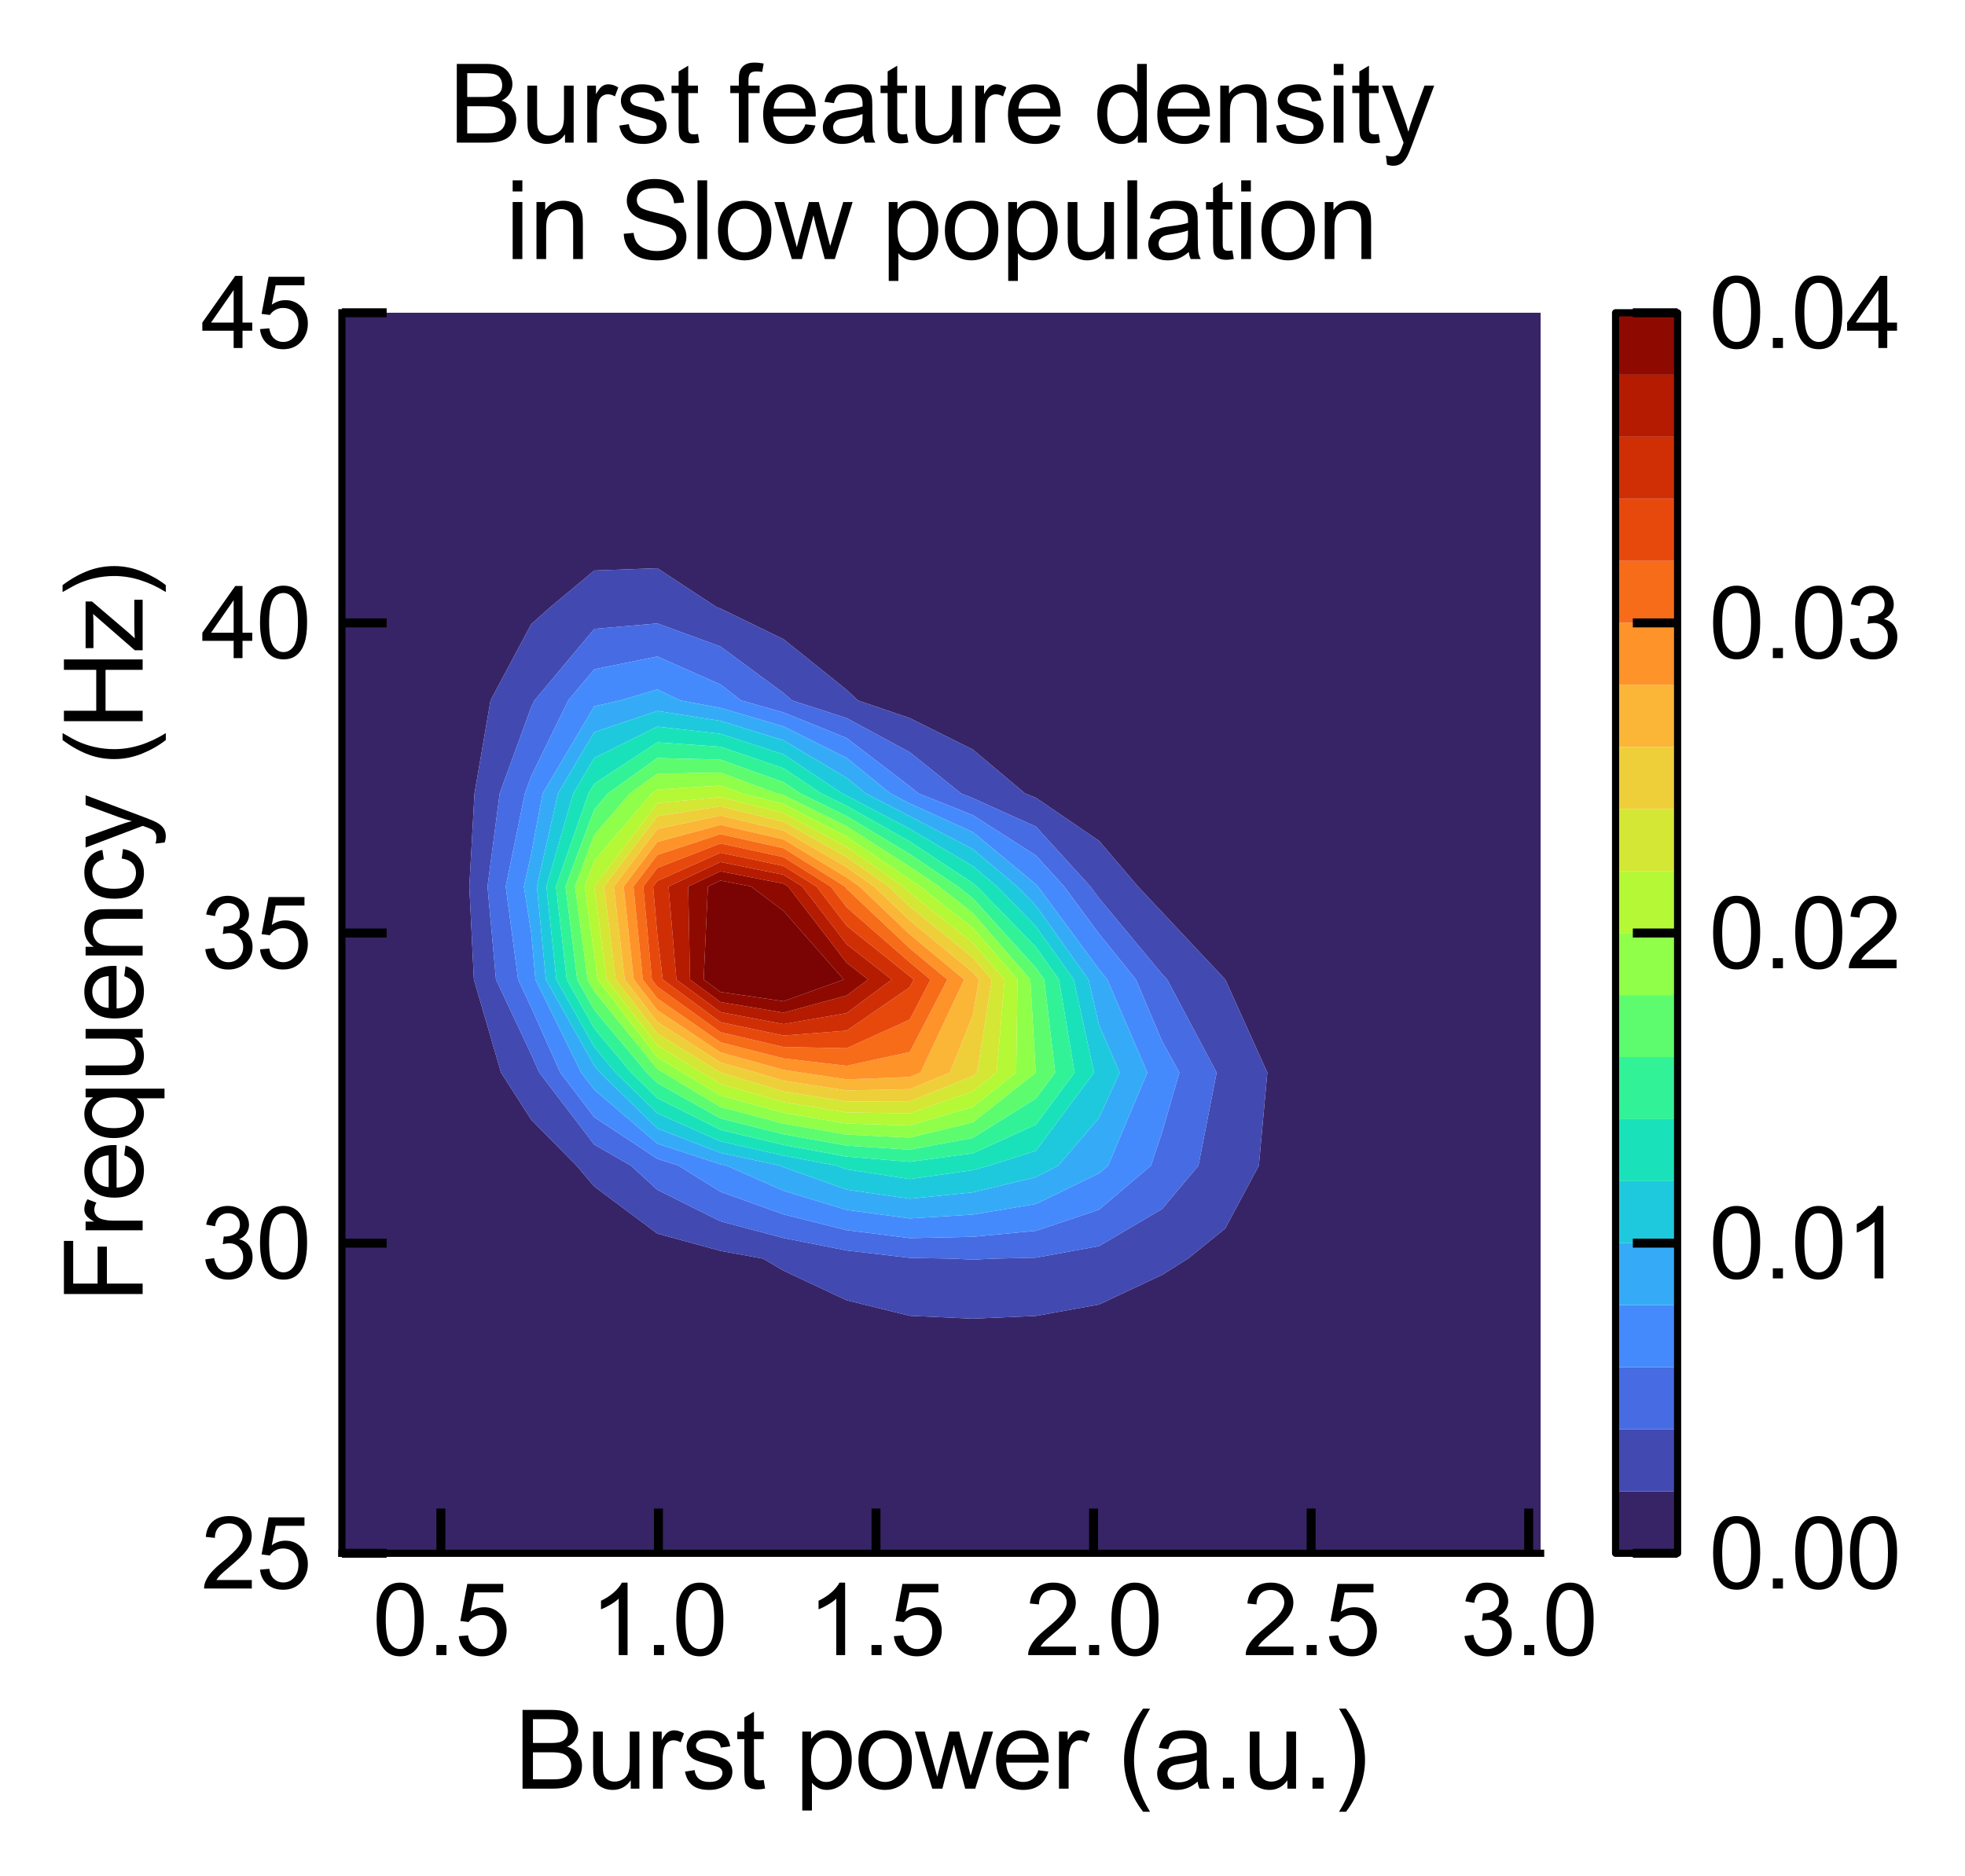 <?xml version="1.0" encoding="utf-8" standalone="no"?>
<!DOCTYPE svg PUBLIC "-//W3C//DTD SVG 1.1//EN"
  "http://www.w3.org/Graphics/SVG/1.1/DTD/svg11.dtd">
<svg xmlns:xlink="http://www.w3.org/1999/xlink" width="219.522pt" height="209.565pt" viewBox="0 0 219.522 209.565" xmlns="http://www.w3.org/2000/svg" version="1.1">
 <defs>
  <style type="text/css">*{stroke-linejoin: round; stroke-linecap: butt}</style>
 </defs>
 <g id="figure_1">
  <g id="patch_1">
   <path d="M 0 209.565 
L 219.522 209.565 
L 219.522 0 
L 0 0 
z
" style="fill: #ffffff"/>
  </g>
  <g id="axes_1">
   <g id="patch_2">
    <path d="M 38.195 173.544 
L 172.115 173.544 
L 172.115 34.944 
L 38.195 34.944 
z
" style="fill: #ffffff"/>
   </g>
   <g id="PathCollection_1">
    <path d="M 45.244 202.996 
L 52.292 202.996 
L 59.341 202.996 
L 66.389 202.996 
L 73.437 202.996 
L 80.486 202.996 
L 87.534 202.996 
L 94.583 202.996 
L 101.631 202.996 
L 108.68 202.996 
L 115.728 202.996 
L 122.776 202.996 
L 129.825 202.996 
L 136.873 202.996 
L 143.922 202.996 
L 150.97 202.996 
L 158.018 202.996 
L 165.067 202.996 
L 172.115 202.996 
L 172.115 192.601 
L 172.115 182.207 
L 172.115 171.811 
L 172.115 161.417 
L 172.115 151.022 
L 172.115 140.626 
L 172.115 130.232 
L 172.115 119.837 
L 172.115 109.442 
L 172.115 99.046 
L 172.115 88.651 
L 172.115 78.257 
L 172.115 67.862 
L 172.115 57.467 
L 172.115 47.072 
L 172.115 36.676 
L 172.115 26.282 
L 172.115 15.886 
L 172.115 5.492 
L 165.067 5.492 
L 158.018 5.492 
L 150.97 5.492 
L 143.922 5.492 
L 136.873 5.492 
L 129.825 5.492 
L 122.776 5.492 
L 115.728 5.492 
L 108.68 5.492 
L 101.631 5.492 
L 94.583 5.492 
L 87.534 5.492 
L 80.486 5.492 
L 73.437 5.492 
L 66.389 5.492 
L 59.341 5.492 
L 52.292 5.492 
L 45.244 5.492 
L 38.195 5.492 
L 38.195 15.886 
L 38.195 26.282 
L 38.195 36.676 
L 38.195 47.072 
L 38.195 57.467 
L 38.195 67.862 
L 38.195 78.257 
L 38.195 88.651 
L 38.195 99.046 
L 38.195 109.442 
L 38.195 119.837 
L 38.195 130.232 
L 38.195 140.626 
L 38.195 151.022 
L 38.195 161.417 
L 38.195 171.811 
L 38.195 182.207 
L 38.195 192.601 
L 38.195 202.996 
z
M 85.256 140.626 
L 80.486 139.755 
L 73.437 137.827 
L 66.389 132.562 
L 64.407 130.232 
L 59.341 125.09 
L 55.974 119.837 
L 52.942 109.442 
L 52.43 99.046 
L 53.009 88.651 
L 54.801 78.257 
L 59.341 69.74 
L 61.447 67.862 
L 66.389 63.742 
L 73.437 63.489 
L 80.104 67.862 
L 80.486 67.987 
L 87.534 71.419 
L 94.583 77.074 
L 95.838 78.257 
L 101.631 80.232 
L 108.68 83.745 
L 114.517 88.651 
L 115.728 89.136 
L 122.776 93.942 
L 127.13 99.046 
L 129.825 101.918 
L 136.873 109.43 
L 136.882 109.442 
L 141.583 119.837 
L 140.636 130.232 
L 136.873 137.257 
L 132.712 140.626 
L 129.825 142.439 
L 122.776 145.752 
L 115.728 147.023 
L 108.68 147.33 
L 101.631 147.01 
L 94.583 145.277 
L 87.534 141.968 
z
" clip-path="url(#p105c66805d)" style="fill: #372466"/>
   </g>
   <g id="PathCollection_2">
    <path d="M 87.534 141.968 
L 94.583 145.277 
L 101.631 147.01 
L 108.68 147.33 
L 115.728 147.023 
L 122.776 145.752 
L 129.825 142.439 
L 132.712 140.626 
L 136.873 137.257 
L 140.636 130.232 
L 141.583 119.837 
L 136.882 109.442 
L 136.873 109.43 
L 129.825 101.918 
L 127.13 99.046 
L 122.776 93.942 
L 115.728 89.136 
L 114.517 88.651 
L 108.68 83.745 
L 101.631 80.232 
L 95.838 78.257 
L 94.583 77.074 
L 87.534 71.419 
L 80.486 67.987 
L 80.104 67.862 
L 73.437 63.489 
L 66.389 63.742 
L 61.447 67.862 
L 59.341 69.74 
L 54.801 78.257 
L 53.009 88.651 
L 52.43 99.046 
L 52.942 109.442 
L 55.974 119.837 
L 59.341 125.09 
L 64.407 130.232 
L 66.389 132.562 
L 73.437 137.827 
L 80.486 139.755 
L 85.256 140.626 
z
M 106.646 140.626 
L 101.631 140.535 
L 94.583 139.709 
L 87.534 138.321 
L 80.486 136.453 
L 73.437 132.935 
L 70.481 130.232 
L 66.389 127.885 
L 60.247 119.837 
L 59.341 117.802 
L 55.41 109.442 
L 54.462 99.046 
L 55.822 88.651 
L 59.341 79 
L 59.704 78.257 
L 66.389 70.263 
L 73.437 69.653 
L 80.486 72.229 
L 87.534 77.428 
L 88.482 78.257 
L 94.583 80.231 
L 101.631 84.043 
L 107.376 88.651 
L 108.68 89.173 
L 115.728 92.358 
L 121.812 99.046 
L 122.776 100.353 
L 129.825 108.832 
L 130.396 109.442 
L 135.919 119.837 
L 133.886 130.232 
L 129.825 135.076 
L 122.776 139.226 
L 115.728 140.514 
L 110.871 140.626 
L 108.68 140.738 
z
" clip-path="url(#p105c66805d)" style="fill: #4249b1"/>
   </g>
   <g id="PathCollection_3">
    <path d="M 108.68 140.738 
L 110.871 140.626 
L 115.728 140.514 
L 122.776 139.226 
L 129.825 135.076 
L 133.886 130.232 
L 135.919 119.837 
L 130.396 109.442 
L 129.825 108.832 
L 122.776 100.353 
L 121.812 99.046 
L 115.728 92.358 
L 108.68 89.173 
L 107.376 88.651 
L 101.631 84.043 
L 94.583 80.231 
L 88.482 78.257 
L 87.534 77.428 
L 80.486 72.229 
L 73.437 69.653 
L 66.389 70.263 
L 59.704 78.257 
L 59.341 79 
L 55.822 88.651 
L 54.462 99.046 
L 55.41 109.442 
L 59.341 117.802 
L 60.247 119.837 
L 66.389 127.885 
L 70.481 130.232 
L 73.437 132.935 
L 80.486 136.453 
L 87.534 138.321 
L 94.583 139.709 
L 101.631 140.535 
L 106.646 140.626 
z
M 75.805 130.232 
L 73.437 129.473 
L 66.389 124.819 
L 62.587 119.837 
L 59.341 112.553 
L 57.878 109.442 
L 56.494 99.046 
L 58.635 88.651 
L 59.341 86.716 
L 63.476 78.257 
L 66.389 74.774 
L 73.437 73.344 
L 80.486 76.472 
L 82.797 78.257 
L 87.534 79.601 
L 94.583 82.455 
L 101.631 87.854 
L 102.626 88.651 
L 108.68 91.071 
L 115.728 95.579 
L 118.882 99.046 
L 122.776 104.321 
L 126.906 109.442 
L 129.825 116.321 
L 131.762 119.837 
L 129.825 126.514 
L 128.582 130.232 
L 122.776 135.16 
L 115.728 137.517 
L 108.68 138.185 
L 101.631 138.335 
L 94.583 137.444 
L 87.534 135.683 
L 80.486 133.151 
z
" clip-path="url(#p105c66805d)" style="fill: #466be3"/>
   </g>
   <g id="PathCollection_4">
    <path d="M 80.486 133.151 
L 87.534 135.683 
L 94.583 137.444 
L 101.631 138.335 
L 108.68 138.185 
L 115.728 137.517 
L 122.776 135.16 
L 128.582 130.232 
L 129.825 126.514 
L 131.762 119.837 
L 129.825 116.321 
L 126.906 109.442 
L 122.776 104.321 
L 118.882 99.046 
L 115.728 95.579 
L 108.68 91.071 
L 102.626 88.651 
L 101.631 87.854 
L 94.583 82.455 
L 87.534 79.601 
L 82.797 78.257 
L 80.486 76.472 
L 73.437 73.344 
L 66.389 74.774 
L 63.476 78.257 
L 59.341 86.716 
L 58.635 88.651 
L 56.494 99.046 
L 57.878 109.442 
L 59.341 112.553 
L 62.587 119.837 
L 66.389 124.819 
L 73.437 129.473 
L 75.805 130.232 
z
M 81.176 130.232 
L 80.486 130.083 
L 73.437 127.778 
L 66.389 121.753 
L 64.927 119.837 
L 59.816 109.442 
L 59.341 104.205 
L 58.526 99.046 
L 59.341 95.421 
L 60.621 88.651 
L 66.389 78.914 
L 69.264 78.257 
L 73.437 77.036 
L 75.998 78.257 
L 80.486 79.094 
L 87.534 81.159 
L 94.583 84.68 
L 99.468 88.651 
L 101.631 89.77 
L 108.68 92.969 
L 115.728 98.801 
L 115.951 99.046 
L 122.776 108.29 
L 123.705 109.442 
L 128.174 119.837 
L 123.792 130.232 
L 122.776 131.094 
L 115.728 134.52 
L 108.68 135.701 
L 101.631 136.136 
L 94.583 135.178 
L 87.534 133.045 
z
" clip-path="url(#p105c66805d)" style="fill: #458afc"/>
   </g>
   <g id="PathCollection_5">
    <path d="M 87.534 133.045 
L 94.583 135.178 
L 101.631 136.136 
L 108.68 135.701 
L 115.728 134.52 
L 122.776 131.094 
L 123.792 130.232 
L 128.174 119.837 
L 123.705 109.442 
L 122.776 108.29 
L 115.951 99.046 
L 115.728 98.801 
L 108.68 92.969 
L 101.631 89.77 
L 99.468 88.651 
L 94.583 84.68 
L 87.534 81.159 
L 80.486 79.094 
L 75.998 78.257 
L 73.437 77.036 
L 69.264 78.257 
L 66.389 78.914 
L 60.621 88.651 
L 59.341 95.421 
L 58.526 99.046 
L 59.341 104.205 
L 59.816 109.442 
L 64.927 119.837 
L 66.389 121.753 
L 73.437 127.778 
L 80.486 130.083 
L 81.176 130.232 
z
M 87.139 130.232 
L 80.486 128.801 
L 73.437 126.082 
L 67.04 119.837 
L 66.389 119.058 
L 60.983 109.442 
L 59.979 99.046 
L 62.33 88.651 
L 66.389 81.799 
L 73.437 79.431 
L 80.486 80.539 
L 87.534 82.718 
L 94.583 86.904 
L 96.732 88.651 
L 101.631 91.184 
L 108.68 94.867 
L 113.645 99.046 
L 115.728 101.186 
L 121.606 109.442 
L 122.776 114.508 
L 125.084 119.837 
L 122.776 124.895 
L 118.22 130.232 
L 115.728 131.523 
L 108.68 133.218 
L 101.631 133.936 
L 94.583 132.913 
L 87.534 130.406 
z
" clip-path="url(#p105c66805d)" style="fill: #35abf8"/>
   </g>
   <g id="PathCollection_6">
    <path d="M 87.534 130.406 
L 94.583 132.913 
L 101.631 133.936 
L 108.68 133.218 
L 115.728 131.523 
L 118.22 130.232 
L 122.776 124.895 
L 125.084 119.837 
L 122.776 114.508 
L 121.606 109.442 
L 115.728 101.186 
L 113.645 99.046 
L 108.68 94.867 
L 101.631 91.184 
L 96.732 88.651 
L 94.583 86.904 
L 87.534 82.718 
L 80.486 80.539 
L 73.437 79.431 
L 66.389 81.799 
L 62.33 88.651 
L 59.979 99.046 
L 60.983 109.442 
L 66.389 119.058 
L 67.04 119.837 
L 73.437 126.082 
L 80.486 128.801 
L 87.139 130.232 
z
M 93.424 130.232 
L 87.534 129.115 
L 80.486 127.518 
L 73.437 124.386 
L 68.777 119.837 
L 66.389 116.981 
L 62.151 109.442 
L 61.046 99.046 
L 64.039 88.651 
L 66.389 84.684 
L 73.437 81.185 
L 80.486 81.984 
L 87.534 84.277 
L 94.082 88.651 
L 94.583 88.897 
L 101.631 92.598 
L 108.68 96.765 
L 111.39 99.046 
L 115.728 103.503 
L 119.956 109.442 
L 122.226 119.837 
L 115.728 128.57 
L 110.529 130.232 
L 108.68 130.734 
L 101.631 131.737 
L 94.583 130.647 
z
" clip-path="url(#p105c66805d)" style="fill: #1fc9dd"/>
   </g>
   <g id="PathCollection_7">
    <path d="M 94.583 130.647 
L 101.631 131.737 
L 108.68 130.734 
L 110.529 130.232 
L 115.728 128.57 
L 122.226 119.837 
L 119.956 109.442 
L 115.728 103.503 
L 111.39 99.046 
L 108.68 96.765 
L 101.631 92.598 
L 94.583 88.897 
L 94.082 88.651 
L 87.534 84.277 
L 80.486 81.984 
L 73.437 81.185 
L 66.389 84.684 
L 64.039 88.651 
L 61.046 99.046 
L 62.151 109.442 
L 66.389 116.981 
L 68.777 119.837 
L 73.437 124.386 
L 80.486 127.518 
L 87.534 129.115 
L 93.424 130.232 
z
M 70.514 119.837 
L 66.389 114.904 
L 63.319 109.442 
L 62.113 99.046 
L 65.747 88.651 
L 66.389 87.568 
L 73.437 82.94 
L 80.486 83.429 
L 87.534 85.836 
L 91.748 88.651 
L 94.583 90.04 
L 101.631 94.013 
L 108.68 98.663 
L 109.135 99.046 
L 115.728 105.819 
L 118.307 109.442 
L 120.053 119.837 
L 115.728 125.65 
L 108.68 128.854 
L 101.631 129.804 
L 94.583 129.225 
L 87.534 127.92 
L 80.486 126.236 
L 73.437 122.691 
z
" clip-path="url(#p105c66805d)" style="fill: #19e2bb"/>
   </g>
   <g id="PathCollection_8">
    <path d="M 73.437 122.691 
L 80.486 126.236 
L 87.534 127.92 
L 94.583 129.225 
L 101.631 129.804 
L 108.68 128.854 
L 115.728 125.65 
L 120.053 119.837 
L 118.307 109.442 
L 115.728 105.819 
L 109.135 99.046 
L 108.68 98.663 
L 101.631 94.013 
L 94.583 90.04 
L 91.748 88.651 
L 87.534 85.836 
L 80.486 83.429 
L 73.437 82.94 
L 66.389 87.568 
L 65.747 88.651 
L 62.113 99.046 
L 63.319 109.442 
L 66.389 114.904 
L 70.514 119.837 
z
M 72.251 119.837 
L 66.389 112.827 
L 64.486 109.442 
L 63.18 99.046 
L 66.389 90.439 
L 67.918 88.651 
L 73.437 84.694 
L 80.486 84.874 
L 87.534 87.395 
L 89.415 88.651 
L 94.583 91.184 
L 101.631 95.427 
L 107.004 99.046 
L 108.68 100.367 
L 115.728 108.135 
L 116.658 109.442 
L 117.881 119.837 
L 115.728 122.729 
L 108.68 127.127 
L 101.631 128.451 
L 94.583 127.991 
L 87.534 126.724 
L 80.486 124.954 
L 73.437 120.995 
z
" clip-path="url(#p105c66805d)" style="fill: #32f298"/>
   </g>
   <g id="PathCollection_9">
    <path d="M 73.437 120.995 
L 80.486 124.954 
L 87.534 126.724 
L 94.583 127.991 
L 101.631 128.451 
L 108.68 127.127 
L 115.728 122.729 
L 117.881 119.837 
L 116.658 109.442 
L 115.728 108.135 
L 108.68 100.367 
L 107.004 99.046 
L 101.631 95.427 
L 94.583 91.184 
L 89.415 88.651 
L 87.534 87.395 
L 80.486 84.874 
L 73.437 84.694 
L 67.918 88.651 
L 66.389 90.439 
L 63.18 99.046 
L 64.486 109.442 
L 66.389 112.827 
L 72.251 119.837 
z
M 74.112 119.837 
L 73.437 119.421 
L 66.389 110.75 
L 65.654 109.442 
L 64.246 99.046 
L 66.389 93.3 
L 70.365 88.651 
L 73.437 86.449 
L 80.486 86.319 
L 86.777 88.651 
L 87.534 88.843 
L 94.583 92.327 
L 101.631 96.842 
L 104.904 99.046 
L 108.68 102.022 
L 115.103 109.442 
L 115.708 119.837 
L 108.68 125.399 
L 101.631 127.097 
L 94.583 126.758 
L 87.534 125.528 
L 80.486 123.671 
z
" clip-path="url(#p105c66805d)" style="fill: #5dfc6f"/>
   </g>
   <g id="PathCollection_10">
    <path d="M 80.486 123.671 
L 87.534 125.528 
L 94.583 126.758 
L 101.631 127.097 
L 108.68 125.399 
L 115.708 119.837 
L 115.103 109.442 
L 108.68 102.022 
L 104.904 99.046 
L 101.631 96.842 
L 94.583 92.327 
L 87.534 88.843 
L 86.777 88.651 
L 80.486 86.319 
L 73.437 86.449 
L 70.365 88.651 
L 66.389 93.3 
L 64.246 99.046 
L 65.654 109.442 
L 66.389 110.75 
L 73.437 119.421 
L 74.112 119.837 
z
M 76.244 119.837 
L 73.437 118.109 
L 66.763 109.442 
L 66.389 106.651 
L 65.313 99.046 
L 66.389 96.161 
L 72.812 88.651 
L 73.437 88.203 
L 80.486 87.763 
L 82.881 88.651 
L 87.534 89.832 
L 94.583 93.47 
L 101.631 98.256 
L 102.805 99.046 
L 108.68 103.677 
L 113.671 109.442 
L 113.526 119.837 
L 108.68 123.672 
L 101.631 125.743 
L 94.583 125.525 
L 87.534 124.333 
L 80.486 122.389 
z
" clip-path="url(#p105c66805d)" style="fill: #8fff49"/>
   </g>
   <g id="PathCollection_11">
    <path d="M 80.486 122.389 
L 87.534 124.333 
L 94.583 125.525 
L 101.631 125.743 
L 108.68 123.672 
L 113.526 119.837 
L 113.671 109.442 
L 108.68 103.677 
L 102.805 99.046 
L 101.631 98.256 
L 94.583 93.47 
L 87.534 89.832 
L 82.881 88.651 
L 80.486 87.763 
L 73.437 88.203 
L 72.812 88.651 
L 66.389 96.161 
L 65.313 99.046 
L 66.389 106.651 
L 66.763 109.442 
L 73.437 118.109 
L 76.244 119.837 
z
M 78.375 119.837 
L 73.437 116.796 
L 67.774 109.442 
L 66.389 99.112 
L 66.38 99.046 
L 66.389 99.022 
L 73.437 89.73 
L 80.486 89.051 
L 87.534 90.82 
L 94.583 94.614 
L 100.911 99.046 
L 101.631 99.733 
L 108.68 105.331 
L 112.238 109.442 
L 111.343 119.837 
L 108.68 121.945 
L 101.631 124.39 
L 94.583 124.292 
L 87.534 123.137 
L 80.486 121.107 
z
" clip-path="url(#p105c66805d)" style="fill: #b4f836"/>
   </g>
   <g id="PathCollection_12">
    <path d="M 80.486 121.107 
L 87.534 123.137 
L 94.583 124.292 
L 101.631 124.39 
L 108.68 121.945 
L 111.343 119.837 
L 112.238 109.442 
L 108.68 105.331 
L 101.631 99.733 
L 100.911 99.046 
L 94.583 94.614 
L 87.534 90.82 
L 80.486 89.051 
L 73.437 89.73 
L 66.389 99.022 
L 66.38 99.046 
L 66.389 99.112 
L 67.774 109.442 
L 73.437 116.796 
L 78.375 119.837 
z
M 80.524 119.837 
L 80.486 119.826 
L 73.437 115.484 
L 68.784 109.442 
L 67.477 99.046 
L 73.437 91.178 
L 80.486 90.088 
L 87.534 91.808 
L 94.583 95.757 
L 99.279 99.046 
L 101.631 101.289 
L 108.68 106.986 
L 110.806 109.442 
L 109.161 119.837 
L 108.68 120.218 
L 101.631 123.036 
L 94.583 123.058 
L 87.534 121.941 
z
" clip-path="url(#p105c66805d)" style="fill: #d4e735"/>
   </g>
   <g id="PathCollection_13">
    <path d="M 87.534 121.941 
L 94.583 123.058 
L 101.631 123.036 
L 108.68 120.218 
L 109.161 119.837 
L 110.806 109.442 
L 108.68 106.986 
L 101.631 101.289 
L 99.279 99.046 
L 94.583 95.757 
L 87.534 91.808 
L 80.486 90.088 
L 73.437 91.178 
L 67.477 99.046 
L 68.784 109.442 
L 73.437 115.484 
L 80.486 119.826 
L 80.524 119.837 
z
M 84.506 119.837 
L 80.486 118.701 
L 73.437 114.172 
L 69.795 109.442 
L 68.574 99.046 
L 73.437 92.626 
L 80.486 91.125 
L 87.534 92.797 
L 94.583 96.901 
L 97.646 99.046 
L 101.631 102.845 
L 108.68 108.64 
L 109.373 109.442 
L 108.68 113.425 
L 106.117 119.837 
L 101.631 121.683 
L 94.583 121.825 
L 87.534 120.746 
z
" clip-path="url(#p105c66805d)" style="fill: #eecf3a"/>
   </g>
   <g id="PathCollection_14">
    <path d="M 87.534 120.746 
L 94.583 121.825 
L 101.631 121.683 
L 106.117 119.837 
L 108.68 113.425 
L 109.373 109.442 
L 108.68 108.64 
L 101.631 102.845 
L 97.646 99.046 
L 94.583 96.901 
L 87.534 92.797 
L 80.486 91.125 
L 73.437 92.626 
L 68.574 99.046 
L 69.795 109.442 
L 73.437 114.172 
L 80.486 118.701 
L 84.506 119.837 
z
M 89.516 119.837 
L 87.534 119.53 
L 80.486 117.576 
L 73.437 112.86 
L 70.805 109.442 
L 69.671 99.046 
L 73.437 94.075 
L 80.486 92.163 
L 87.534 93.785 
L 94.583 98.044 
L 96.014 99.046 
L 101.631 104.401 
L 107.711 109.442 
L 102.828 119.837 
L 101.631 120.329 
L 94.583 120.592 
z
" clip-path="url(#p105c66805d)" style="fill: #fbb637"/>
   </g>
   <g id="PathCollection_15">
    <path d="M 94.583 120.592 
L 101.631 120.329 
L 102.828 119.837 
L 107.711 109.442 
L 101.631 104.401 
L 96.014 99.046 
L 94.583 98.044 
L 87.534 93.785 
L 80.486 92.163 
L 73.437 94.075 
L 69.671 99.046 
L 70.805 109.442 
L 73.437 112.86 
L 80.486 117.576 
L 87.534 119.53 
L 89.516 119.837 
z
M 71.816 109.442 
L 70.768 99.046 
L 73.437 95.523 
L 80.486 93.2 
L 87.534 94.773 
L 94.387 99.046 
L 94.583 99.301 
L 101.631 105.958 
L 105.834 109.442 
L 101.631 117.536 
L 94.583 119.076 
L 87.534 118.253 
L 80.486 116.451 
L 73.437 111.547 
z
" clip-path="url(#p105c66805d)" style="fill: #fe932a"/>
   </g>
   <g id="PathCollection_16">
    <path d="M 73.437 111.547 
L 80.486 116.451 
L 87.534 118.253 
L 94.583 119.076 
L 101.631 117.536 
L 105.834 109.442 
L 101.631 105.958 
L 94.583 99.301 
L 94.387 99.046 
L 87.534 94.773 
L 80.486 93.2 
L 73.437 95.523 
L 70.768 99.046 
L 71.816 109.442 
z
M 72.826 109.442 
L 71.865 99.046 
L 73.437 96.971 
L 80.486 94.237 
L 87.534 95.762 
L 92.802 99.046 
L 94.583 101.367 
L 101.631 107.514 
L 103.957 109.442 
L 101.631 113.921 
L 94.583 117.114 
L 87.534 116.975 
L 80.486 115.326 
L 73.437 110.235 
z
" clip-path="url(#p105c66805d)" style="fill: #f66c19"/>
   </g>
   <g id="PathCollection_17">
    <path d="M 73.437 110.235 
L 80.486 115.326 
L 87.534 116.975 
L 94.583 117.114 
L 101.631 113.921 
L 103.957 109.442 
L 101.631 107.514 
L 94.583 101.367 
L 92.802 99.046 
L 87.534 95.762 
L 80.486 94.237 
L 73.437 96.971 
L 71.865 99.046 
L 72.826 109.442 
z
M 74.04 109.442 
L 73.437 104.48 
L 72.962 99.046 
L 73.437 98.42 
L 80.486 95.274 
L 87.534 96.75 
L 91.217 99.046 
L 94.583 103.432 
L 101.631 109.07 
L 102.079 109.442 
L 101.631 110.305 
L 94.583 115.151 
L 87.534 115.697 
L 80.486 114.201 
z
" clip-path="url(#p105c66805d)" style="fill: #e7490c"/>
   </g>
   <g id="PathCollection_18">
    <path d="M 80.486 114.201 
L 87.534 115.697 
L 94.583 115.151 
L 101.631 110.305 
L 102.079 109.442 
L 101.631 109.07 
L 94.583 103.432 
L 91.217 99.046 
L 87.534 96.75 
L 80.486 95.274 
L 73.437 98.42 
L 72.962 99.046 
L 73.437 104.48 
L 74.04 109.442 
z
M 75.563 109.442 
L 74.685 99.046 
L 80.486 96.311 
L 87.534 97.738 
L 89.632 99.046 
L 94.583 105.497 
L 99.623 109.442 
L 94.583 113.189 
L 87.534 114.419 
L 80.486 113.076 
z
" clip-path="url(#p105c66805d)" style="fill: #d02f05"/>
   </g>
   <g id="PathCollection_19">
    <path d="M 80.486 113.076 
L 87.534 114.419 
L 94.583 113.189 
L 99.623 109.442 
L 94.583 105.497 
L 89.632 99.046 
L 87.534 97.738 
L 80.486 96.311 
L 74.685 99.046 
L 75.563 109.442 
z
M 77.086 109.442 
L 76.884 99.046 
L 80.486 97.348 
L 87.534 98.727 
L 88.047 99.046 
L 94.583 107.562 
L 96.984 109.442 
L 94.583 111.227 
L 87.534 113.141 
L 80.486 111.952 
z
" clip-path="url(#p105c66805d)" style="fill: #b41b01"/>
   </g>
   <g id="PathCollection_20">
    <path d="M 80.486 111.952 
L 87.534 113.141 
L 94.583 111.227 
L 96.984 109.442 
L 94.583 107.562 
L 88.047 99.046 
L 87.534 98.727 
L 80.486 97.348 
L 76.884 99.046 
L 77.086 109.442 
z
M 78.61 109.442 
L 79.083 99.046 
L 80.486 98.385 
L 83.907 99.046 
L 87.534 101.781 
L 94.263 109.442 
L 87.534 111.863 
L 80.486 110.827 
z
" clip-path="url(#p105c66805d)" style="fill: #8e0a01"/>
   </g>
   <g id="PathCollection_21">
    <path d="M 80.486 110.827 
L 87.534 111.863 
L 94.263 109.442 
L 87.534 101.781 
L 83.907 99.046 
L 80.486 98.385 
L 79.083 99.046 
L 78.61 109.442 
z
" clip-path="url(#p105c66805d)" style="fill: #7a0403"/>
   </g>
   <g id="matplotlib.axis_1">
    <g id="xtick_1">
     <g id="line2d_1">
      <defs>
       <path id="m905d75d504" d="M 0 0 
L 0 -5 
" style="stroke: #000000"/>
      </defs>
      <g>
       <use xlink:href="#m905d75d504" x="49.254" y="173.544" style="stroke: #000000"/>
      </g>
     </g>
     <g id="text_1">
      <!-- 0.5 -->
      <g transform="translate(41.609 184.918) scale(0.11 -0.11)">
       <defs>
        <path id="ArialMT-30" d="M 266 2259 
Q 266 3072 433 3567 
Q 600 4063 929 4331 
Q 1259 4600 1759 4600 
Q 2128 4600 2406 4451 
Q 2684 4303 2865 4023 
Q 3047 3744 3150 3342 
Q 3253 2941 3253 2259 
Q 3253 1453 3087 958 
Q 2922 463 2592 192 
Q 2263 -78 1759 -78 
Q 1097 -78 719 397 
Q 266 969 266 2259 
z
M 844 2259 
Q 844 1131 1108 757 
Q 1372 384 1759 384 
Q 2147 384 2411 759 
Q 2675 1134 2675 2259 
Q 2675 3391 2411 3762 
Q 2147 4134 1753 4134 
Q 1366 4134 1134 3806 
Q 844 3388 844 2259 
z
" transform="scale(0.016)"/>
        <path id="ArialMT-2e" d="M 581 0 
L 581 641 
L 1222 641 
L 1222 0 
L 581 0 
z
" transform="scale(0.016)"/>
        <path id="ArialMT-35" d="M 266 1200 
L 856 1250 
Q 922 819 1161 601 
Q 1400 384 1738 384 
Q 2144 384 2425 690 
Q 2706 997 2706 1503 
Q 2706 1984 2436 2262 
Q 2166 2541 1728 2541 
Q 1456 2541 1237 2417 
Q 1019 2294 894 2097 
L 366 2166 
L 809 4519 
L 3088 4519 
L 3088 3981 
L 1259 3981 
L 1013 2750 
Q 1425 3038 1878 3038 
Q 2478 3038 2890 2622 
Q 3303 2206 3303 1553 
Q 3303 931 2941 478 
Q 2500 -78 1738 -78 
Q 1113 -78 717 272 
Q 322 622 266 1200 
z
" transform="scale(0.016)"/>
       </defs>
       <use xlink:href="#ArialMT-30"/>
       <use xlink:href="#ArialMT-2e" x="55.615"/>
       <use xlink:href="#ArialMT-35" x="83.398"/>
      </g>
     </g>
    </g>
    <g id="xtick_2">
     <g id="line2d_2">
      <g>
       <use xlink:href="#m905d75d504" x="73.559" y="173.544" style="stroke: #000000"/>
      </g>
     </g>
     <g id="text_2">
      <!-- 1.0 -->
      <g transform="translate(65.914 184.918) scale(0.11 -0.11)">
       <defs>
        <path id="ArialMT-31" d="M 2384 0 
L 1822 0 
L 1822 3584 
Q 1619 3391 1289 3197 
Q 959 3003 697 2906 
L 697 3450 
Q 1169 3672 1522 3987 
Q 1875 4303 2022 4600 
L 2384 4600 
L 2384 0 
z
" transform="scale(0.016)"/>
       </defs>
       <use xlink:href="#ArialMT-31"/>
       <use xlink:href="#ArialMT-2e" x="55.615"/>
       <use xlink:href="#ArialMT-30" x="83.398"/>
      </g>
     </g>
    </g>
    <g id="xtick_3">
     <g id="line2d_3">
      <g>
       <use xlink:href="#m905d75d504" x="97.864" y="173.544" style="stroke: #000000"/>
      </g>
     </g>
     <g id="text_3">
      <!-- 1.5 -->
      <g transform="translate(90.219 184.918) scale(0.11 -0.11)">
       <use xlink:href="#ArialMT-31"/>
       <use xlink:href="#ArialMT-2e" x="55.615"/>
       <use xlink:href="#ArialMT-35" x="83.398"/>
      </g>
     </g>
    </g>
    <g id="xtick_4">
     <g id="line2d_4">
      <g>
       <use xlink:href="#m905d75d504" x="122.169" y="173.544" style="stroke: #000000"/>
      </g>
     </g>
     <g id="text_4">
      <!-- 2.0 -->
      <g transform="translate(114.524 184.918) scale(0.11 -0.11)">
       <defs>
        <path id="ArialMT-32" d="M 3222 541 
L 3222 0 
L 194 0 
Q 188 203 259 391 
Q 375 700 629 1000 
Q 884 1300 1366 1694 
Q 2113 2306 2375 2664 
Q 2638 3022 2638 3341 
Q 2638 3675 2398 3904 
Q 2159 4134 1775 4134 
Q 1369 4134 1125 3890 
Q 881 3647 878 3216 
L 300 3275 
Q 359 3922 746 4261 
Q 1134 4600 1788 4600 
Q 2447 4600 2831 4234 
Q 3216 3869 3216 3328 
Q 3216 3053 3103 2787 
Q 2991 2522 2730 2228 
Q 2469 1934 1863 1422 
Q 1356 997 1212 845 
Q 1069 694 975 541 
L 3222 541 
z
" transform="scale(0.016)"/>
       </defs>
       <use xlink:href="#ArialMT-32"/>
       <use xlink:href="#ArialMT-2e" x="55.615"/>
       <use xlink:href="#ArialMT-30" x="83.398"/>
      </g>
     </g>
    </g>
    <g id="xtick_5">
     <g id="line2d_5">
      <g>
       <use xlink:href="#m905d75d504" x="146.474" y="173.544" style="stroke: #000000"/>
      </g>
     </g>
     <g id="text_5">
      <!-- 2.5 -->
      <g transform="translate(138.829 184.918) scale(0.11 -0.11)">
       <use xlink:href="#ArialMT-32"/>
       <use xlink:href="#ArialMT-2e" x="55.615"/>
       <use xlink:href="#ArialMT-35" x="83.398"/>
      </g>
     </g>
    </g>
    <g id="xtick_6">
     <g id="line2d_6">
      <g>
       <use xlink:href="#m905d75d504" x="170.779" y="173.544" style="stroke: #000000"/>
      </g>
     </g>
     <g id="text_6">
      <!-- 3.0 -->
      <g transform="translate(163.134 184.918) scale(0.11 -0.11)">
       <defs>
        <path id="ArialMT-33" d="M 269 1209 
L 831 1284 
Q 928 806 1161 595 
Q 1394 384 1728 384 
Q 2125 384 2398 659 
Q 2672 934 2672 1341 
Q 2672 1728 2419 1979 
Q 2166 2231 1775 2231 
Q 1616 2231 1378 2169 
L 1441 2663 
Q 1497 2656 1531 2656 
Q 1891 2656 2178 2843 
Q 2466 3031 2466 3422 
Q 2466 3731 2256 3934 
Q 2047 4138 1716 4138 
Q 1388 4138 1169 3931 
Q 950 3725 888 3313 
L 325 3413 
Q 428 3978 793 4289 
Q 1159 4600 1703 4600 
Q 2078 4600 2393 4439 
Q 2709 4278 2876 4000 
Q 3044 3722 3044 3409 
Q 3044 3113 2884 2869 
Q 2725 2625 2413 2481 
Q 2819 2388 3044 2092 
Q 3269 1797 3269 1353 
Q 3269 753 2831 336 
Q 2394 -81 1725 -81 
Q 1122 -81 723 278 
Q 325 638 269 1209 
z
" transform="scale(0.016)"/>
       </defs>
       <use xlink:href="#ArialMT-33"/>
       <use xlink:href="#ArialMT-2e" x="55.615"/>
       <use xlink:href="#ArialMT-30" x="83.398"/>
      </g>
     </g>
    </g>
    <g id="text_7">
     <!-- Burst power (a.u.) -->
     <g transform="translate(57.475 199.839) scale(0.12 -0.12)">
      <defs>
       <path id="ArialMT-42" d="M 469 0 
L 469 4581 
L 2188 4581 
Q 2713 4581 3030 4442 
Q 3347 4303 3526 4014 
Q 3706 3725 3706 3409 
Q 3706 3116 3547 2856 
Q 3388 2597 3066 2438 
Q 3481 2316 3704 2022 
Q 3928 1728 3928 1328 
Q 3928 1006 3792 729 
Q 3656 453 3456 303 
Q 3256 153 2954 76 
Q 2653 0 2216 0 
L 469 0 
z
M 1075 2656 
L 2066 2656 
Q 2469 2656 2644 2709 
Q 2875 2778 2992 2937 
Q 3109 3097 3109 3338 
Q 3109 3566 3000 3739 
Q 2891 3913 2687 3977 
Q 2484 4041 1991 4041 
L 1075 4041 
L 1075 2656 
z
M 1075 541 
L 2216 541 
Q 2509 541 2628 563 
Q 2838 600 2978 687 
Q 3119 775 3209 942 
Q 3300 1109 3300 1328 
Q 3300 1584 3169 1773 
Q 3038 1963 2805 2039 
Q 2572 2116 2134 2116 
L 1075 2116 
L 1075 541 
z
" transform="scale(0.016)"/>
       <path id="ArialMT-75" d="M 2597 0 
L 2597 488 
Q 2209 -75 1544 -75 
Q 1250 -75 995 37 
Q 741 150 617 320 
Q 494 491 444 738 
Q 409 903 409 1263 
L 409 3319 
L 972 3319 
L 972 1478 
Q 972 1038 1006 884 
Q 1059 663 1231 536 
Q 1403 409 1656 409 
Q 1909 409 2131 539 
Q 2353 669 2445 892 
Q 2538 1116 2538 1541 
L 2538 3319 
L 3100 3319 
L 3100 0 
L 2597 0 
z
" transform="scale(0.016)"/>
       <path id="ArialMT-72" d="M 416 0 
L 416 3319 
L 922 3319 
L 922 2816 
Q 1116 3169 1280 3281 
Q 1444 3394 1641 3394 
Q 1925 3394 2219 3213 
L 2025 2691 
Q 1819 2813 1613 2813 
Q 1428 2813 1281 2702 
Q 1134 2591 1072 2394 
Q 978 2094 978 1738 
L 978 0 
L 416 0 
z
" transform="scale(0.016)"/>
       <path id="ArialMT-73" d="M 197 991 
L 753 1078 
Q 800 744 1014 566 
Q 1228 388 1613 388 
Q 2000 388 2187 545 
Q 2375 703 2375 916 
Q 2375 1106 2209 1216 
Q 2094 1291 1634 1406 
Q 1016 1563 777 1677 
Q 538 1791 414 1992 
Q 291 2194 291 2438 
Q 291 2659 392 2848 
Q 494 3038 669 3163 
Q 800 3259 1026 3326 
Q 1253 3394 1513 3394 
Q 1903 3394 2198 3281 
Q 2494 3169 2634 2976 
Q 2775 2784 2828 2463 
L 2278 2388 
Q 2241 2644 2061 2787 
Q 1881 2931 1553 2931 
Q 1166 2931 1000 2803 
Q 834 2675 834 2503 
Q 834 2394 903 2306 
Q 972 2216 1119 2156 
Q 1203 2125 1616 2013 
Q 2213 1853 2448 1751 
Q 2684 1650 2818 1456 
Q 2953 1263 2953 975 
Q 2953 694 2789 445 
Q 2625 197 2315 61 
Q 2006 -75 1616 -75 
Q 969 -75 630 194 
Q 291 463 197 991 
z
" transform="scale(0.016)"/>
       <path id="ArialMT-74" d="M 1650 503 
L 1731 6 
Q 1494 -44 1306 -44 
Q 1000 -44 831 53 
Q 663 150 594 308 
Q 525 466 525 972 
L 525 2881 
L 113 2881 
L 113 3319 
L 525 3319 
L 525 4141 
L 1084 4478 
L 1084 3319 
L 1650 3319 
L 1650 2881 
L 1084 2881 
L 1084 941 
Q 1084 700 1114 631 
Q 1144 563 1211 522 
Q 1278 481 1403 481 
Q 1497 481 1650 503 
z
" transform="scale(0.016)"/>
       <path id="ArialMT-20" transform="scale(0.016)"/>
       <path id="ArialMT-70" d="M 422 -1272 
L 422 3319 
L 934 3319 
L 934 2888 
Q 1116 3141 1344 3267 
Q 1572 3394 1897 3394 
Q 2322 3394 2647 3175 
Q 2972 2956 3137 2557 
Q 3303 2159 3303 1684 
Q 3303 1175 3120 767 
Q 2938 359 2589 142 
Q 2241 -75 1856 -75 
Q 1575 -75 1351 44 
Q 1128 163 984 344 
L 984 -1272 
L 422 -1272 
z
M 931 1641 
Q 931 1000 1190 694 
Q 1450 388 1819 388 
Q 2194 388 2461 705 
Q 2728 1022 2728 1688 
Q 2728 2322 2467 2637 
Q 2206 2953 1844 2953 
Q 1484 2953 1207 2617 
Q 931 2281 931 1641 
z
" transform="scale(0.016)"/>
       <path id="ArialMT-6f" d="M 213 1659 
Q 213 2581 725 3025 
Q 1153 3394 1769 3394 
Q 2453 3394 2887 2945 
Q 3322 2497 3322 1706 
Q 3322 1066 3130 698 
Q 2938 331 2570 128 
Q 2203 -75 1769 -75 
Q 1072 -75 642 372 
Q 213 819 213 1659 
z
M 791 1659 
Q 791 1022 1069 705 
Q 1347 388 1769 388 
Q 2188 388 2466 706 
Q 2744 1025 2744 1678 
Q 2744 2294 2464 2611 
Q 2184 2928 1769 2928 
Q 1347 2928 1069 2612 
Q 791 2297 791 1659 
z
" transform="scale(0.016)"/>
       <path id="ArialMT-77" d="M 1034 0 
L 19 3319 
L 600 3319 
L 1128 1403 
L 1325 691 
Q 1338 744 1497 1375 
L 2025 3319 
L 2603 3319 
L 3100 1394 
L 3266 759 
L 3456 1400 
L 4025 3319 
L 4572 3319 
L 3534 0 
L 2950 0 
L 2422 1988 
L 2294 2553 
L 1622 0 
L 1034 0 
z
" transform="scale(0.016)"/>
       <path id="ArialMT-65" d="M 2694 1069 
L 3275 997 
Q 3138 488 2766 206 
Q 2394 -75 1816 -75 
Q 1088 -75 661 373 
Q 234 822 234 1631 
Q 234 2469 665 2931 
Q 1097 3394 1784 3394 
Q 2450 3394 2872 2941 
Q 3294 2488 3294 1666 
Q 3294 1616 3291 1516 
L 816 1516 
Q 847 969 1125 678 
Q 1403 388 1819 388 
Q 2128 388 2347 550 
Q 2566 713 2694 1069 
z
M 847 1978 
L 2700 1978 
Q 2663 2397 2488 2606 
Q 2219 2931 1791 2931 
Q 1403 2931 1139 2672 
Q 875 2413 847 1978 
z
" transform="scale(0.016)"/>
       <path id="ArialMT-28" d="M 1497 -1347 
Q 1031 -759 709 28 
Q 388 816 388 1659 
Q 388 2403 628 3084 
Q 909 3875 1497 4659 
L 1900 4659 
Q 1522 4009 1400 3731 
Q 1209 3300 1100 2831 
Q 966 2247 966 1656 
Q 966 153 1900 -1347 
L 1497 -1347 
z
" transform="scale(0.016)"/>
       <path id="ArialMT-61" d="M 2588 409 
Q 2275 144 1986 34 
Q 1697 -75 1366 -75 
Q 819 -75 525 192 
Q 231 459 231 875 
Q 231 1119 342 1320 
Q 453 1522 633 1644 
Q 813 1766 1038 1828 
Q 1203 1872 1538 1913 
Q 2219 1994 2541 2106 
Q 2544 2222 2544 2253 
Q 2544 2597 2384 2738 
Q 2169 2928 1744 2928 
Q 1347 2928 1158 2789 
Q 969 2650 878 2297 
L 328 2372 
Q 403 2725 575 2942 
Q 747 3159 1072 3276 
Q 1397 3394 1825 3394 
Q 2250 3394 2515 3294 
Q 2781 3194 2906 3042 
Q 3031 2891 3081 2659 
Q 3109 2516 3109 2141 
L 3109 1391 
Q 3109 606 3145 398 
Q 3181 191 3288 0 
L 2700 0 
Q 2613 175 2588 409 
z
M 2541 1666 
Q 2234 1541 1622 1453 
Q 1275 1403 1131 1340 
Q 988 1278 909 1158 
Q 831 1038 831 891 
Q 831 666 1001 516 
Q 1172 366 1500 366 
Q 1825 366 2078 508 
Q 2331 650 2450 897 
Q 2541 1088 2541 1459 
L 2541 1666 
z
" transform="scale(0.016)"/>
       <path id="ArialMT-29" d="M 791 -1347 
L 388 -1347 
Q 1322 153 1322 1656 
Q 1322 2244 1188 2822 
Q 1081 3291 891 3722 
Q 769 4003 388 4659 
L 791 4659 
Q 1378 3875 1659 3084 
Q 1900 2403 1900 1659 
Q 1900 816 1576 28 
Q 1253 -759 791 -1347 
z
" transform="scale(0.016)"/>
      </defs>
      <use xlink:href="#ArialMT-42"/>
      <use xlink:href="#ArialMT-75" x="66.699"/>
      <use xlink:href="#ArialMT-72" x="122.314"/>
      <use xlink:href="#ArialMT-73" x="155.615"/>
      <use xlink:href="#ArialMT-74" x="205.615"/>
      <use xlink:href="#ArialMT-20" x="233.398"/>
      <use xlink:href="#ArialMT-70" x="261.182"/>
      <use xlink:href="#ArialMT-6f" x="316.797"/>
      <use xlink:href="#ArialMT-77" x="372.412"/>
      <use xlink:href="#ArialMT-65" x="444.629"/>
      <use xlink:href="#ArialMT-72" x="500.244"/>
      <use xlink:href="#ArialMT-20" x="533.545"/>
      <use xlink:href="#ArialMT-28" x="561.328"/>
      <use xlink:href="#ArialMT-61" x="594.629"/>
      <use xlink:href="#ArialMT-2e" x="650.244"/>
      <use xlink:href="#ArialMT-75" x="678.027"/>
      <use xlink:href="#ArialMT-2e" x="733.643"/>
      <use xlink:href="#ArialMT-29" x="761.426"/>
     </g>
    </g>
   </g>
   <g id="matplotlib.axis_2">
    <g id="ytick_1">
     <g id="line2d_7">
      <defs>
       <path id="m6073f087e9" d="M 0 0 
L 5 0 
" style="stroke: #000000"/>
      </defs>
      <g>
       <use xlink:href="#m6073f087e9" x="38.195" y="173.544" style="stroke: #000000"/>
      </g>
     </g>
     <g id="text_8">
      <!-- 25 -->
      <g transform="translate(22.461 177.481) scale(0.11 -0.11)">
       <use xlink:href="#ArialMT-32"/>
       <use xlink:href="#ArialMT-35" x="55.615"/>
      </g>
     </g>
    </g>
    <g id="ytick_2">
     <g id="line2d_8">
      <g>
       <use xlink:href="#m6073f087e9" x="38.195" y="138.894" style="stroke: #000000"/>
      </g>
     </g>
     <g id="text_9">
      <!-- 30 -->
      <g transform="translate(22.461 142.831) scale(0.11 -0.11)">
       <use xlink:href="#ArialMT-33"/>
       <use xlink:href="#ArialMT-30" x="55.615"/>
      </g>
     </g>
    </g>
    <g id="ytick_3">
     <g id="line2d_9">
      <g>
       <use xlink:href="#m6073f087e9" x="38.195" y="104.244" style="stroke: #000000"/>
      </g>
     </g>
     <g id="text_10">
      <!-- 35 -->
      <g transform="translate(22.461 108.181) scale(0.11 -0.11)">
       <use xlink:href="#ArialMT-33"/>
       <use xlink:href="#ArialMT-35" x="55.615"/>
      </g>
     </g>
    </g>
    <g id="ytick_4">
     <g id="line2d_10">
      <g>
       <use xlink:href="#m6073f087e9" x="38.195" y="69.594" style="stroke: #000000"/>
      </g>
     </g>
     <g id="text_11">
      <!-- 40 -->
      <g transform="translate(22.461 73.531) scale(0.11 -0.11)">
       <defs>
        <path id="ArialMT-34" d="M 2069 0 
L 2069 1097 
L 81 1097 
L 81 1613 
L 2172 4581 
L 2631 4581 
L 2631 1613 
L 3250 1613 
L 3250 1097 
L 2631 1097 
L 2631 0 
L 2069 0 
z
M 2069 1613 
L 2069 3678 
L 634 1613 
L 2069 1613 
z
" transform="scale(0.016)"/>
       </defs>
       <use xlink:href="#ArialMT-34"/>
       <use xlink:href="#ArialMT-30" x="55.615"/>
      </g>
     </g>
    </g>
    <g id="ytick_5">
     <g id="line2d_11">
      <g>
       <use xlink:href="#m6073f087e9" x="38.195" y="34.944" style="stroke: #000000"/>
      </g>
     </g>
     <g id="text_12">
      <!-- 45 -->
      <g transform="translate(22.461 38.881) scale(0.11 -0.11)">
       <use xlink:href="#ArialMT-34"/>
       <use xlink:href="#ArialMT-35" x="55.615"/>
      </g>
     </g>
    </g>
    <g id="text_13">
     <!-- Frequency (Hz) -->
     <g transform="translate(15.936 145.585) rotate(-90) scale(0.12 -0.12)">
      <defs>
       <path id="ArialMT-46" d="M 525 0 
L 525 4581 
L 3616 4581 
L 3616 4041 
L 1131 4041 
L 1131 2622 
L 3281 2622 
L 3281 2081 
L 1131 2081 
L 1131 0 
L 525 0 
z
" transform="scale(0.016)"/>
       <path id="ArialMT-71" d="M 2538 -1272 
L 2538 353 
Q 2406 169 2170 47 
Q 1934 -75 1669 -75 
Q 1078 -75 651 397 
Q 225 869 225 1691 
Q 225 2191 398 2587 
Q 572 2984 901 3189 
Q 1231 3394 1625 3394 
Q 2241 3394 2594 2875 
L 2594 3319 
L 3100 3319 
L 3100 -1272 
L 2538 -1272 
z
M 803 1669 
Q 803 1028 1072 708 
Q 1341 388 1716 388 
Q 2075 388 2334 692 
Q 2594 997 2594 1619 
Q 2594 2281 2320 2615 
Q 2047 2950 1678 2950 
Q 1313 2950 1058 2639 
Q 803 2328 803 1669 
z
" transform="scale(0.016)"/>
       <path id="ArialMT-6e" d="M 422 0 
L 422 3319 
L 928 3319 
L 928 2847 
Q 1294 3394 1984 3394 
Q 2284 3394 2536 3286 
Q 2788 3178 2913 3003 
Q 3038 2828 3088 2588 
Q 3119 2431 3119 2041 
L 3119 0 
L 2556 0 
L 2556 2019 
Q 2556 2363 2490 2533 
Q 2425 2703 2258 2804 
Q 2091 2906 1866 2906 
Q 1506 2906 1245 2678 
Q 984 2450 984 1813 
L 984 0 
L 422 0 
z
" transform="scale(0.016)"/>
       <path id="ArialMT-63" d="M 2588 1216 
L 3141 1144 
Q 3050 572 2676 248 
Q 2303 -75 1759 -75 
Q 1078 -75 664 370 
Q 250 816 250 1647 
Q 250 2184 428 2587 
Q 606 2991 970 3192 
Q 1334 3394 1763 3394 
Q 2303 3394 2647 3120 
Q 2991 2847 3088 2344 
L 2541 2259 
Q 2463 2594 2264 2762 
Q 2066 2931 1784 2931 
Q 1359 2931 1093 2626 
Q 828 2322 828 1663 
Q 828 994 1084 691 
Q 1341 388 1753 388 
Q 2084 388 2306 591 
Q 2528 794 2588 1216 
z
" transform="scale(0.016)"/>
       <path id="ArialMT-79" d="M 397 -1278 
L 334 -750 
Q 519 -800 656 -800 
Q 844 -800 956 -737 
Q 1069 -675 1141 -563 
Q 1194 -478 1313 -144 
Q 1328 -97 1363 -6 
L 103 3319 
L 709 3319 
L 1400 1397 
Q 1534 1031 1641 628 
Q 1738 1016 1872 1384 
L 2581 3319 
L 3144 3319 
L 1881 -56 
Q 1678 -603 1566 -809 
Q 1416 -1088 1222 -1217 
Q 1028 -1347 759 -1347 
Q 597 -1347 397 -1278 
z
" transform="scale(0.016)"/>
       <path id="ArialMT-48" d="M 513 0 
L 513 4581 
L 1119 4581 
L 1119 2700 
L 3500 2700 
L 3500 4581 
L 4106 4581 
L 4106 0 
L 3500 0 
L 3500 2159 
L 1119 2159 
L 1119 0 
L 513 0 
z
" transform="scale(0.016)"/>
       <path id="ArialMT-7a" d="M 125 0 
L 125 456 
L 2238 2881 
Q 1878 2863 1603 2863 
L 250 2863 
L 250 3319 
L 2963 3319 
L 2963 2947 
L 1166 841 
L 819 456 
Q 1197 484 1528 484 
L 3063 484 
L 3063 0 
L 125 0 
z
" transform="scale(0.016)"/>
      </defs>
      <use xlink:href="#ArialMT-46"/>
      <use xlink:href="#ArialMT-72" x="61.084"/>
      <use xlink:href="#ArialMT-65" x="94.385"/>
      <use xlink:href="#ArialMT-71" x="150"/>
      <use xlink:href="#ArialMT-75" x="205.615"/>
      <use xlink:href="#ArialMT-65" x="261.23"/>
      <use xlink:href="#ArialMT-6e" x="316.846"/>
      <use xlink:href="#ArialMT-63" x="372.461"/>
      <use xlink:href="#ArialMT-79" x="422.461"/>
      <use xlink:href="#ArialMT-20" x="472.461"/>
      <use xlink:href="#ArialMT-28" x="500.244"/>
      <use xlink:href="#ArialMT-48" x="533.545"/>
      <use xlink:href="#ArialMT-7a" x="605.762"/>
      <use xlink:href="#ArialMT-29" x="655.762"/>
     </g>
    </g>
   </g>
   <g id="patch_3">
    <path d="M 38.195 173.544 
L 38.195 34.944 
" style="fill: none; stroke: #000000; stroke-width: 0.8; stroke-linejoin: miter; stroke-linecap: square"/>
   </g>
   <g id="patch_4">
    <path d="M 38.195 173.544 
L 172.115 173.544 
" style="fill: none; stroke: #000000; stroke-width: 0.8; stroke-linejoin: miter; stroke-linecap: square"/>
   </g>
   <g id="text_14">
    <!-- Burst feature density -->
    <g transform="translate(50.131 15.936) scale(0.12 -0.12)">
     <defs>
      <path id="ArialMT-66" d="M 556 0 
L 556 2881 
L 59 2881 
L 59 3319 
L 556 3319 
L 556 3672 
Q 556 4006 616 4169 
Q 697 4388 901 4523 
Q 1106 4659 1475 4659 
Q 1713 4659 2000 4603 
L 1916 4113 
Q 1741 4144 1584 4144 
Q 1328 4144 1222 4034 
Q 1116 3925 1116 3625 
L 1116 3319 
L 1763 3319 
L 1763 2881 
L 1116 2881 
L 1116 0 
L 556 0 
z
" transform="scale(0.016)"/>
      <path id="ArialMT-64" d="M 2575 0 
L 2575 419 
Q 2259 -75 1647 -75 
Q 1250 -75 917 144 
Q 584 363 401 755 
Q 219 1147 219 1656 
Q 219 2153 384 2558 
Q 550 2963 881 3178 
Q 1213 3394 1622 3394 
Q 1922 3394 2156 3267 
Q 2391 3141 2538 2938 
L 2538 4581 
L 3097 4581 
L 3097 0 
L 2575 0 
z
M 797 1656 
Q 797 1019 1065 703 
Q 1334 388 1700 388 
Q 2069 388 2326 689 
Q 2584 991 2584 1609 
Q 2584 2291 2321 2609 
Q 2059 2928 1675 2928 
Q 1300 2928 1048 2622 
Q 797 2316 797 1656 
z
" transform="scale(0.016)"/>
      <path id="ArialMT-69" d="M 425 3934 
L 425 4581 
L 988 4581 
L 988 3934 
L 425 3934 
z
M 425 0 
L 425 3319 
L 988 3319 
L 988 0 
L 425 0 
z
" transform="scale(0.016)"/>
     </defs>
     <use xlink:href="#ArialMT-42"/>
     <use xlink:href="#ArialMT-75" x="66.699"/>
     <use xlink:href="#ArialMT-72" x="122.314"/>
     <use xlink:href="#ArialMT-73" x="155.615"/>
     <use xlink:href="#ArialMT-74" x="205.615"/>
     <use xlink:href="#ArialMT-20" x="233.398"/>
     <use xlink:href="#ArialMT-66" x="261.182"/>
     <use xlink:href="#ArialMT-65" x="288.965"/>
     <use xlink:href="#ArialMT-61" x="344.58"/>
     <use xlink:href="#ArialMT-74" x="400.195"/>
     <use xlink:href="#ArialMT-75" x="427.979"/>
     <use xlink:href="#ArialMT-72" x="483.594"/>
     <use xlink:href="#ArialMT-65" x="516.895"/>
     <use xlink:href="#ArialMT-20" x="572.51"/>
     <use xlink:href="#ArialMT-64" x="600.293"/>
     <use xlink:href="#ArialMT-65" x="655.908"/>
     <use xlink:href="#ArialMT-6e" x="711.523"/>
     <use xlink:href="#ArialMT-73" x="767.139"/>
     <use xlink:href="#ArialMT-69" x="817.139"/>
     <use xlink:href="#ArialMT-74" x="839.355"/>
     <use xlink:href="#ArialMT-79" x="867.139"/>
    </g>
    <!-- in Slow population -->
    <g transform="translate(56.458 28.944) scale(0.12 -0.12)">
     <defs>
      <path id="ArialMT-53" d="M 288 1472 
L 859 1522 
Q 900 1178 1048 958 
Q 1197 738 1509 602 
Q 1822 466 2213 466 
Q 2559 466 2825 569 
Q 3091 672 3220 851 
Q 3350 1031 3350 1244 
Q 3350 1459 3225 1620 
Q 3100 1781 2813 1891 
Q 2628 1963 1997 2114 
Q 1366 2266 1113 2400 
Q 784 2572 623 2826 
Q 463 3081 463 3397 
Q 463 3744 659 4045 
Q 856 4347 1234 4503 
Q 1613 4659 2075 4659 
Q 2584 4659 2973 4495 
Q 3363 4331 3572 4012 
Q 3781 3694 3797 3291 
L 3216 3247 
Q 3169 3681 2898 3903 
Q 2628 4125 2100 4125 
Q 1550 4125 1298 3923 
Q 1047 3722 1047 3438 
Q 1047 3191 1225 3031 
Q 1400 2872 2139 2705 
Q 2878 2538 3153 2413 
Q 3553 2228 3743 1945 
Q 3934 1663 3934 1294 
Q 3934 928 3725 604 
Q 3516 281 3123 101 
Q 2731 -78 2241 -78 
Q 1619 -78 1198 103 
Q 778 284 539 648 
Q 300 1013 288 1472 
z
" transform="scale(0.016)"/>
      <path id="ArialMT-6c" d="M 409 0 
L 409 4581 
L 972 4581 
L 972 0 
L 409 0 
z
" transform="scale(0.016)"/>
     </defs>
     <use xlink:href="#ArialMT-69"/>
     <use xlink:href="#ArialMT-6e" x="22.217"/>
     <use xlink:href="#ArialMT-20" x="77.832"/>
     <use xlink:href="#ArialMT-53" x="105.615"/>
     <use xlink:href="#ArialMT-6c" x="172.314"/>
     <use xlink:href="#ArialMT-6f" x="194.531"/>
     <use xlink:href="#ArialMT-77" x="250.146"/>
     <use xlink:href="#ArialMT-20" x="322.363"/>
     <use xlink:href="#ArialMT-70" x="350.146"/>
     <use xlink:href="#ArialMT-6f" x="405.762"/>
     <use xlink:href="#ArialMT-70" x="461.377"/>
     <use xlink:href="#ArialMT-75" x="516.992"/>
     <use xlink:href="#ArialMT-6c" x="572.607"/>
     <use xlink:href="#ArialMT-61" x="594.824"/>
     <use xlink:href="#ArialMT-74" x="650.439"/>
     <use xlink:href="#ArialMT-69" x="678.223"/>
     <use xlink:href="#ArialMT-6f" x="700.439"/>
     <use xlink:href="#ArialMT-6e" x="756.055"/>
    </g>
   </g>
  </g>
  <g id="axes_2">
   <g id="patch_5">
    <path d="M 180.485 173.544 
L 187.415 173.544 
L 187.415 34.944 
L 180.485 34.944 
z
" style="fill: #ffffff"/>
   </g>
   <g id="QuadMesh_1">
    <path d="M 180.485 173.544 
L 187.415 173.544 
L 187.415 166.614 
L 180.485 166.614 
L 180.485 173.544 
" clip-path="url(#pcdaf71add6)" style="fill: #372466"/>
    <path d="M 180.485 166.614 
L 187.415 166.614 
L 187.415 159.684 
L 180.485 159.684 
L 180.485 166.614 
" clip-path="url(#pcdaf71add6)" style="fill: #4249b1"/>
    <path d="M 180.485 159.684 
L 187.415 159.684 
L 187.415 152.754 
L 180.485 152.754 
L 180.485 159.684 
" clip-path="url(#pcdaf71add6)" style="fill: #466be3"/>
    <path d="M 180.485 152.754 
L 187.415 152.754 
L 187.415 145.824 
L 180.485 145.824 
L 180.485 152.754 
" clip-path="url(#pcdaf71add6)" style="fill: #458afc"/>
    <path d="M 180.485 145.824 
L 187.415 145.824 
L 187.415 138.894 
L 180.485 138.894 
L 180.485 145.824 
" clip-path="url(#pcdaf71add6)" style="fill: #35abf8"/>
    <path d="M 180.485 138.894 
L 187.415 138.894 
L 187.415 131.964 
L 180.485 131.964 
L 180.485 138.894 
" clip-path="url(#pcdaf71add6)" style="fill: #1fc9dd"/>
    <path d="M 180.485 131.964 
L 187.415 131.964 
L 187.415 125.034 
L 180.485 125.034 
L 180.485 131.964 
" clip-path="url(#pcdaf71add6)" style="fill: #19e2bb"/>
    <path d="M 180.485 125.034 
L 187.415 125.034 
L 187.415 118.104 
L 180.485 118.104 
L 180.485 125.034 
" clip-path="url(#pcdaf71add6)" style="fill: #32f298"/>
    <path d="M 180.485 118.104 
L 187.415 118.104 
L 187.415 111.174 
L 180.485 111.174 
L 180.485 118.104 
" clip-path="url(#pcdaf71add6)" style="fill: #5dfc6f"/>
    <path d="M 180.485 111.174 
L 187.415 111.174 
L 187.415 104.244 
L 180.485 104.244 
L 180.485 111.174 
" clip-path="url(#pcdaf71add6)" style="fill: #8fff49"/>
    <path d="M 180.485 104.244 
L 187.415 104.244 
L 187.415 97.314 
L 180.485 97.314 
L 180.485 104.244 
" clip-path="url(#pcdaf71add6)" style="fill: #b4f836"/>
    <path d="M 180.485 97.314 
L 187.415 97.314 
L 187.415 90.384 
L 180.485 90.384 
L 180.485 97.314 
" clip-path="url(#pcdaf71add6)" style="fill: #d4e735"/>
    <path d="M 180.485 90.384 
L 187.415 90.384 
L 187.415 83.454 
L 180.485 83.454 
L 180.485 90.384 
" clip-path="url(#pcdaf71add6)" style="fill: #eecf3a"/>
    <path d="M 180.485 83.454 
L 187.415 83.454 
L 187.415 76.524 
L 180.485 76.524 
L 180.485 83.454 
" clip-path="url(#pcdaf71add6)" style="fill: #fbb637"/>
    <path d="M 180.485 76.524 
L 187.415 76.524 
L 187.415 69.594 
L 180.485 69.594 
L 180.485 76.524 
" clip-path="url(#pcdaf71add6)" style="fill: #fe932a"/>
    <path d="M 180.485 69.594 
L 187.415 69.594 
L 187.415 62.664 
L 180.485 62.664 
L 180.485 69.594 
" clip-path="url(#pcdaf71add6)" style="fill: #f66c19"/>
    <path d="M 180.485 62.664 
L 187.415 62.664 
L 187.415 55.734 
L 180.485 55.734 
L 180.485 62.664 
" clip-path="url(#pcdaf71add6)" style="fill: #e7490c"/>
    <path d="M 180.485 55.734 
L 187.415 55.734 
L 187.415 48.804 
L 180.485 48.804 
L 180.485 55.734 
" clip-path="url(#pcdaf71add6)" style="fill: #d02f05"/>
    <path d="M 180.485 48.804 
L 187.415 48.804 
L 187.415 41.874 
L 180.485 41.874 
L 180.485 48.804 
" clip-path="url(#pcdaf71add6)" style="fill: #b41b01"/>
    <path d="M 180.485 41.874 
L 187.415 41.874 
L 187.415 34.944 
L 180.485 34.944 
L 180.485 41.874 
" clip-path="url(#pcdaf71add6)" style="fill: #8e0a01"/>
    <path d="M 180.485 34.944 
L 187.415 34.944 
L 187.415 28.014 
L 180.485 28.014 
L 180.485 34.944 
" clip-path="url(#pcdaf71add6)" style="fill: #7a0403"/>
   </g>
   <g id="matplotlib.axis_3"/>
   <g id="matplotlib.axis_4">
    <g id="ytick_6">
     <g id="line2d_12">
      <defs>
       <path id="m42b4bec43f" d="M 0 0 
L -5 0 
" style="stroke: #000000"/>
      </defs>
      <g>
       <use xlink:href="#m42b4bec43f" x="187.415" y="173.544" style="stroke: #000000"/>
      </g>
     </g>
     <g id="text_15">
      <!-- 0.00 -->
      <g transform="translate(190.915 177.481) scale(0.11 -0.11)">
       <use xlink:href="#ArialMT-30"/>
       <use xlink:href="#ArialMT-2e" x="55.615"/>
       <use xlink:href="#ArialMT-30" x="83.398"/>
       <use xlink:href="#ArialMT-30" x="139.014"/>
      </g>
     </g>
    </g>
    <g id="ytick_7">
     <g id="line2d_13">
      <g>
       <use xlink:href="#m42b4bec43f" x="187.415" y="138.894" style="stroke: #000000"/>
      </g>
     </g>
     <g id="text_16">
      <!-- 0.01 -->
      <g transform="translate(190.915 142.831) scale(0.11 -0.11)">
       <use xlink:href="#ArialMT-30"/>
       <use xlink:href="#ArialMT-2e" x="55.615"/>
       <use xlink:href="#ArialMT-30" x="83.398"/>
       <use xlink:href="#ArialMT-31" x="139.014"/>
      </g>
     </g>
    </g>
    <g id="ytick_8">
     <g id="line2d_14">
      <g>
       <use xlink:href="#m42b4bec43f" x="187.415" y="104.244" style="stroke: #000000"/>
      </g>
     </g>
     <g id="text_17">
      <!-- 0.02 -->
      <g transform="translate(190.915 108.181) scale(0.11 -0.11)">
       <use xlink:href="#ArialMT-30"/>
       <use xlink:href="#ArialMT-2e" x="55.615"/>
       <use xlink:href="#ArialMT-30" x="83.398"/>
       <use xlink:href="#ArialMT-32" x="139.014"/>
      </g>
     </g>
    </g>
    <g id="ytick_9">
     <g id="line2d_15">
      <g>
       <use xlink:href="#m42b4bec43f" x="187.415" y="69.594" style="stroke: #000000"/>
      </g>
     </g>
     <g id="text_18">
      <!-- 0.03 -->
      <g transform="translate(190.915 73.531) scale(0.11 -0.11)">
       <use xlink:href="#ArialMT-30"/>
       <use xlink:href="#ArialMT-2e" x="55.615"/>
       <use xlink:href="#ArialMT-30" x="83.398"/>
       <use xlink:href="#ArialMT-33" x="139.014"/>
      </g>
     </g>
    </g>
    <g id="ytick_10">
     <g id="line2d_16">
      <g>
       <use xlink:href="#m42b4bec43f" x="187.415" y="34.944" style="stroke: #000000"/>
      </g>
     </g>
     <g id="text_19">
      <!-- 0.04 -->
      <g transform="translate(190.915 38.881) scale(0.11 -0.11)">
       <use xlink:href="#ArialMT-30"/>
       <use xlink:href="#ArialMT-2e" x="55.615"/>
       <use xlink:href="#ArialMT-30" x="83.398"/>
       <use xlink:href="#ArialMT-34" x="139.014"/>
      </g>
     </g>
    </g>
   </g>
   <g id="LineCollection_1"/>
   <g id="patch_6">
    <path d="M 180.485 173.544 
L 183.95 173.544 
L 187.415 173.544 
L 187.415 34.944 
L 183.95 34.944 
L 180.485 34.944 
L 180.485 173.544 
z
" style="fill: none; stroke: #000000; stroke-width: 0.8; stroke-linejoin: miter; stroke-linecap: square"/>
   </g>
  </g>
 </g>
 <defs>
  <clipPath id="p105c66805d">
   <rect x="38.195" y="34.944" width="133.92" height="138.6"/>
  </clipPath>
  <clipPath id="pcdaf71add6">
   <rect x="180.485" y="34.944" width="6.93" height="138.6"/>
  </clipPath>
 </defs>
</svg>
